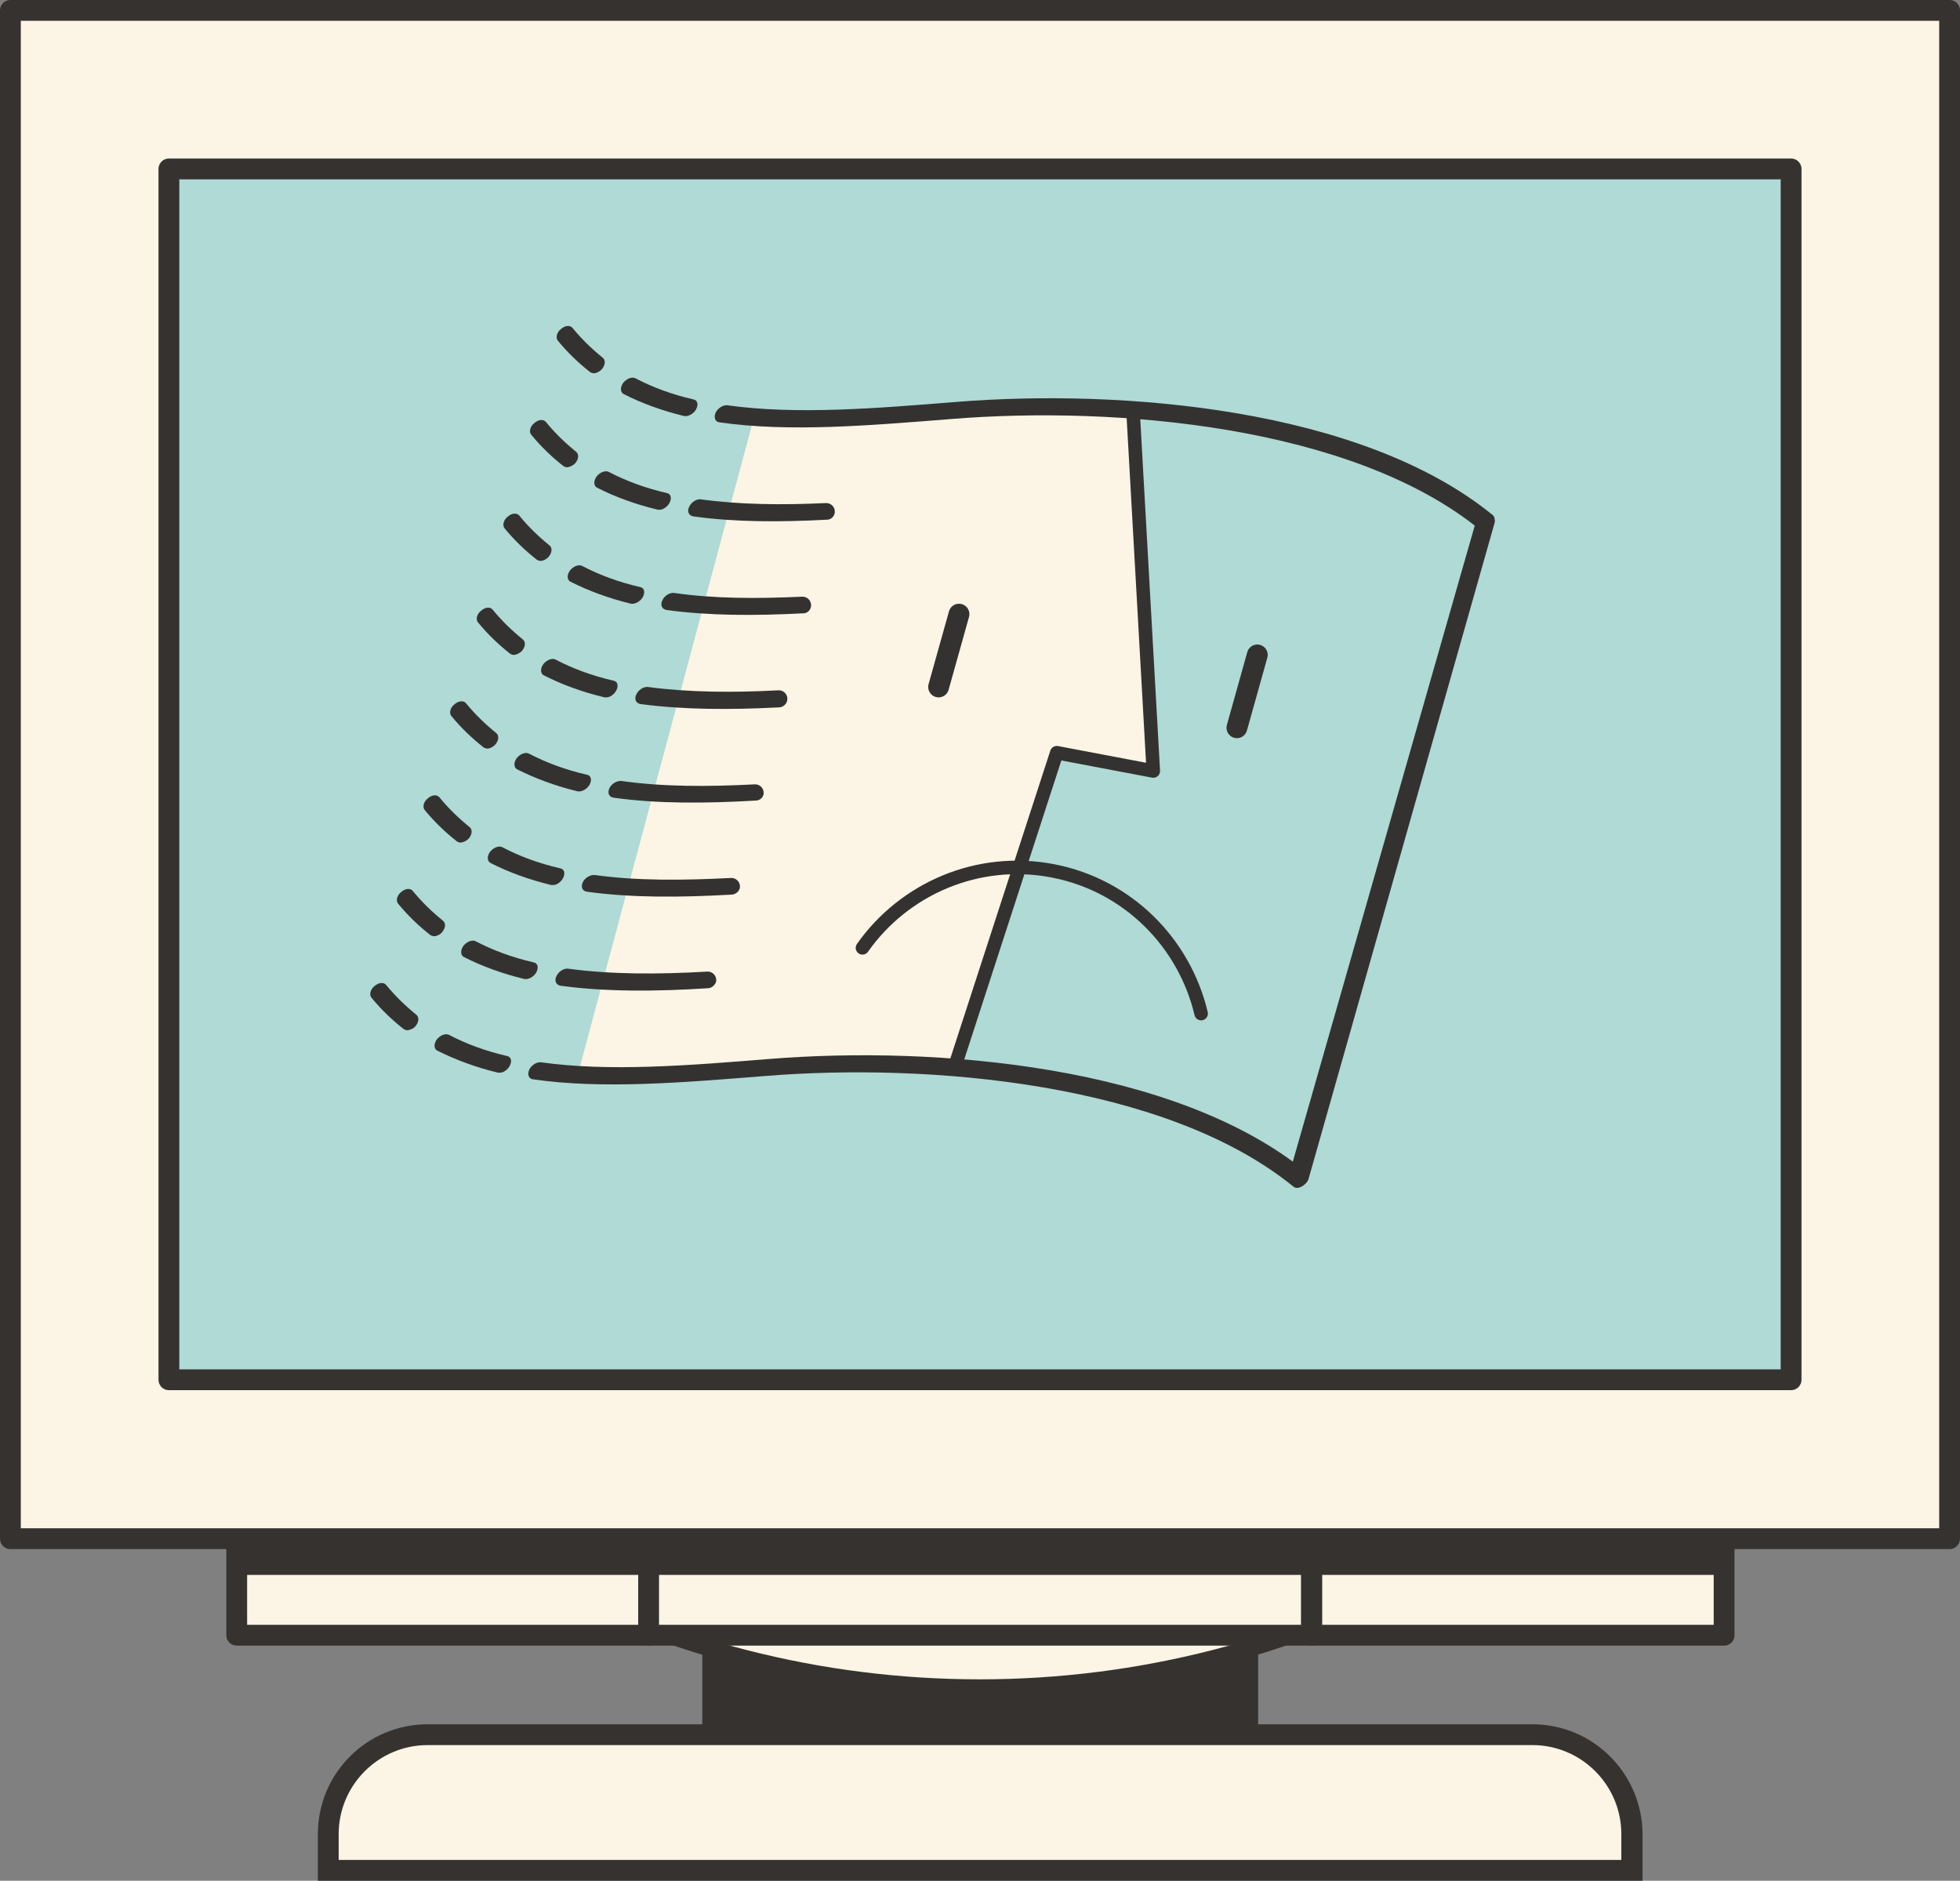 <?xml version="1.0" encoding="utf-8"?>
<!-- Generator: Adobe Illustrator 27.2.0, SVG Export Plug-In . SVG Version: 6.00 Build 0)  -->
<svg version="1.1" id="Ebene_2_00000175314760961293572050000018167245800329452676_"
	 xmlns="http://www.w3.org/2000/svg" xmlns:xlink="http://www.w3.org/1999/xlink" x="0px" y="0px" viewBox="0 0 471.1 452"
	 style="enable-background:new 0 0 471.1 452;" xml:space="preserve">
<rect x="0" y="0" width="471.1" height="452" fill="#808080" stroke="none"/>
<style type="text/css">
	.st0{fill:#353230;}
	.st1{fill:#FCF4E4;}
	.st2{fill:#FCF4E4;stroke:#353230;stroke-width:5;stroke-linecap:round;stroke-linejoin:round;}
	.st3{fill:#AFDAD6;stroke:#353230;stroke-width:5;stroke-linecap:round;stroke-linejoin:round;}
	.st4{fill:#343230;}
	.st5{fill:none;stroke:#343230;stroke-width:5;stroke-linecap:round;stroke-linejoin:round;stroke-miterlimit:10;}
	.st6{fill:none;stroke:#343230;stroke-width:3.25;stroke-linecap:round;stroke-linejoin:round;stroke-miterlimit:10;}
</style>
<g id="Ebene_3">
	<g>
		<g>
			<g>
				<rect x="168.8" y="383.4" class="st0" width="133.6" height="43.1"/>
				<g>
					<path class="st1" d="M78.9,449.5v-8.7c0-13.2,10.7-23.9,23.9-23.9h265.5c13.2,0,23.9,10.7,23.9,23.9v8.7H78.9z"/>
					<path class="st0" d="M368.3,419.4c11.8,0,21.4,9.6,21.4,21.4v6.2H81.4v-6.2c0-11.8,9.6-21.4,21.4-21.4H368.3 M368.3,414.4
						H102.8c-14.6,0-26.4,11.8-26.4,26.4V452h318.4v-11.2C394.7,426.2,382.9,414.4,368.3,414.4L368.3,414.4z"/>
				</g>
			</g>
			<g>
				<path class="st1" d="M235.6,405.5c-40.9,0-80.8-10.9-115.7-31.7h231.4C316.3,394.6,276.5,405.5,235.6,405.5L235.6,405.5z"/>
				<path class="st0" d="M343.7,375.9c-33,18.1-70.1,27.7-108.2,27.7s-75.1-9.5-108.2-27.7H343.7 M358.3,371.9L358.3,371.9
					L358.3,371.9z M358.3,371.9H112.8c35.5,22.6,77.6,35.7,122.8,35.7S322.9,394.4,358.3,371.9L358.3,371.9L358.3,371.9z"/>
			</g>
		</g>
		<g>
			<g>
				<rect x="56.9" y="364.1" class="st2" width="99.1" height="28.9"/>
				<rect x="315.3" y="364.1" class="st2" width="99.1" height="28.9"/>
				<rect x="155.9" y="364.1" class="st2" width="159.3" height="28.9"/>
			</g>
			<rect x="55.2" y="351.5" class="st0" width="360.8" height="27"/>
		</g>
		<rect x="2.5" y="2.5" class="st2" width="466.1" height="367.3"/>
		<rect x="40.6" y="40.6" class="st3" width="389.9" height="291"/>
	</g>
</g>
<g>
	<polyline class="st1" points="181.3,100 139,257.8 231.4,254.6 254,180.9 277.2,185.3 272,96.6 181.3,100 	"/>
	<g>
		<path class="st4" d="M98,247.6c-0.4,0-0.7-0.1-1-0.3c-2.8-2.2-5.4-4.7-7.7-7.5c-0.6-0.7-0.3-2,0.7-2.8c1-0.9,2.2-1,2.8-0.3
			c2.2,2.7,4.7,5.1,7.3,7.2c0.7,0.6,0.6,1.8-0.3,2.8C99.4,247.2,98.6,247.5,98,247.6z"/>
		<path class="st4" d="M120.2,257.8c-0.2,0-0.4,0-0.5,0c-5.4-1.3-10.2-3.1-14.6-5.3c-0.8-0.4-0.9-1.6-0.1-2.7c0.8-1,2.1-1.5,2.9-1.1
			c4.2,2.2,8.8,3.9,14,5.1c1,0.2,1.2,1.3,0.6,2.4C122,257.1,121,257.8,120.2,257.8z"/>
		<path class="st4" d="M311.9,285.5c-0.4,0-0.8-0.1-1-0.3c-30.7-25-87.6-29.8-127-26.6c-20.1,1.6-39.1,3.2-55.8,0.8
			c-1-0.1-1.4-1.2-0.9-2.3c0.5-1.1,1.8-1.9,2.8-1.8c16.4,2.3,35.2,0.8,55-0.8c40-3.2,97.5,1.5,129,27.2c0.7,0.6,0.6,1.8-0.3,2.8
			C313.2,285.1,312.5,285.4,311.9,285.5z"/>
	</g>
	<g>
		<path class="st4" d="M104.4,225c-0.4,0-0.7-0.1-1-0.3c-2.8-2.2-5.4-4.7-7.7-7.5c-0.6-0.7-0.3-2,0.7-2.8c1-0.9,2.2-1,2.8-0.3
			c2.2,2.7,4.7,5.1,7.3,7.2c0.7,0.6,0.6,1.8-0.3,2.8C105.8,224.6,105,225,104.4,225z"/>
		<path class="st4" d="M126.6,235.3c-0.2,0-0.4,0-0.5,0c-5.4-1.3-10.3-3.1-14.6-5.3c-0.8-0.4-0.9-1.6-0.1-2.7c0.8-1,2.1-1.5,2.9-1.1
			c4.2,2.2,8.8,3.9,14,5.1c1,0.2,1.2,1.3,0.6,2.4C128.4,234.6,127.4,235.2,126.6,235.3z"/>
	</g>
	<g>
		<path class="st4" d="M110.8,202.5c-0.4,0-0.7-0.1-1-0.3c-2.8-2.2-5.4-4.7-7.7-7.5c-0.6-0.7-0.3-2,0.7-2.8c1-0.9,2.2-1,2.8-0.3
			c2.2,2.7,4.7,5.1,7.3,7.2c0.7,0.6,0.6,1.8-0.3,2.8C112.1,202.1,111.4,202.4,110.8,202.5z"/>
		<path class="st4" d="M133,212.7c-0.2,0-0.4,0-0.5,0c-5.4-1.3-10.3-3.1-14.6-5.3c-0.8-0.4-0.9-1.6-0.1-2.7c0.8-1,2.1-1.5,2.9-1.1
			c4.2,2.2,8.8,3.9,14,5.1c1,0.2,1.2,1.3,0.6,2.4C134.8,212,133.8,212.7,133,212.7z"/>
	</g>
	<g>
		<path class="st4" d="M117.2,179.9c-0.4,0-0.7-0.1-1-0.3c-2.8-2.2-5.4-4.7-7.7-7.5c-0.6-0.7-0.3-2,0.7-2.8c1-0.9,2.2-1,2.8-0.3
			c2.2,2.7,4.7,5.1,7.3,7.2c0.7,0.6,0.6,1.8-0.3,2.8C118.5,179.5,117.8,179.9,117.2,179.9z"/>
		<path class="st4" d="M139.4,190.2c-0.2,0-0.4,0-0.5,0c-5.4-1.3-10.2-3.1-14.6-5.3c-0.8-0.4-0.9-1.6-0.1-2.7c0.8-1,2.1-1.5,2.9-1.1
			c4.2,2.2,8.8,3.9,14,5.1c1,0.2,1.2,1.3,0.6,2.4C141.2,189.5,140.2,190.1,139.4,190.2z"/>
	</g>
	<g>
		<path class="st4" d="M123.6,157.4c-0.4,0-0.7-0.1-1-0.3c-2.8-2.2-5.4-4.7-7.7-7.5c-0.6-0.7-0.3-2,0.7-2.8c1-0.9,2.2-1,2.8-0.3
			c2.2,2.7,4.7,5.1,7.3,7.2c0.7,0.6,0.6,1.8-0.3,2.8C124.9,157,124.2,157.3,123.6,157.4z"/>
		<path class="st4" d="M145.8,167.6c-0.2,0-0.4,0-0.5,0c-5.4-1.3-10.3-3.1-14.6-5.3c-0.8-0.4-0.9-1.6-0.1-2.7c0.8-1,2.1-1.5,2.9-1.1
			c4.2,2.2,8.8,3.9,14,5.1c1,0.2,1.2,1.3,0.6,2.4C147.6,166.9,146.6,167.6,145.8,167.6z"/>
	</g>
	<g>
		<path class="st4" d="M130,134.8c-0.4,0-0.7-0.1-1-0.3c-2.8-2.2-5.4-4.7-7.7-7.5c-0.6-0.7-0.3-2,0.7-2.8c1-0.9,2.2-1,2.8-0.3
			c2.2,2.7,4.7,5.1,7.3,7.2c0.7,0.6,0.6,1.8-0.3,2.8C131.3,134.4,130.6,134.8,130,134.8z"/>
		<path class="st4" d="M152.2,145.1c-0.2,0-0.4,0-0.5,0c-5.4-1.3-10.2-3.1-14.6-5.3c-0.8-0.4-0.9-1.6-0.1-2.7c0.8-1,2.1-1.5,2.9-1.1
			c4.2,2.2,8.8,3.9,14,5.1c1,0.2,1.2,1.3,0.6,2.4C154,144.4,153,145,152.2,145.1z"/>
	</g>
	<g>
		<path class="st4" d="M136.4,112.3c-0.4,0-0.7-0.1-1-0.3c-2.8-2.2-5.4-4.7-7.7-7.5c-0.6-0.7-0.3-2,0.7-2.8c1-0.9,2.2-1,2.8-0.3
			c2.2,2.7,4.7,5.1,7.3,7.2c0.7,0.6,0.6,1.8-0.3,2.8C137.7,111.9,137,112.2,136.4,112.3z"/>
		<path class="st4" d="M158.6,122.5c-0.2,0-0.4,0-0.5,0c-5.4-1.3-10.3-3.1-14.6-5.3c-0.8-0.4-0.9-1.6-0.1-2.7c0.8-1,2.1-1.5,2.9-1.1
			c4.2,2.2,8.8,3.9,14,5.1c1,0.2,1.2,1.3,0.6,2.4C160.4,121.8,159.4,122.5,158.6,122.5z"/>
	</g>
	<g>
		<path class="st4" d="M142.8,89.7c-0.4,0-0.7-0.1-1-0.3c-2.8-2.2-5.4-4.7-7.7-7.5c-0.6-0.7-0.3-2,0.7-2.8c1-0.9,2.2-1,2.8-0.3
			c2.2,2.7,4.7,5.1,7.3,7.2c0.7,0.6,0.6,1.8-0.3,2.8C144.1,89.3,143.4,89.7,142.8,89.7z"/>
		<path class="st4" d="M165,100c-0.2,0-0.4,0-0.5,0c-5.4-1.3-10.3-3.1-14.6-5.3c-0.8-0.4-0.9-1.6-0.1-2.7c0.8-1,2.1-1.5,2.9-1.1
			c4.2,2.2,8.8,3.9,14,5.1c1,0.2,1.2,1.3,0.6,2.4C166.8,99.3,165.8,99.9,165,100z"/>
		<path class="st4" d="M356.7,127.6c-0.4,0-0.8-0.1-1-0.3c-30.7-25-87.6-29.8-127-26.6c-20.1,1.6-39.1,3.2-55.8,0.8
			c-1-0.1-1.4-1.2-0.9-2.3c0.5-1.1,1.8-1.9,2.8-1.8c16.4,2.3,35.2,0.8,55-0.8c40-3.2,97.5,1.5,129,27.2c0.7,0.6,0.6,1.8-0.3,2.8
			C358,127.2,357.3,127.6,356.7,127.6z"/>
	</g>
	<path class="st4" d="M177.8,213.5c0.3-1.3-0.7-2.5-2-2.5c-11.7,0.6-22.7,0.7-32.8-0.7c-1-0.1-2.2,0.5-2.8,1.5
		c-0.7,1.2-0.3,2.3,0.8,2.5c10.8,1.5,22.6,1.4,35,0.7C176.8,214.9,177.6,214.3,177.8,213.5L177.8,213.5z"/>
	<path class="st4" d="M189.2,168.4L189.2,168.4c0.3-1.3-0.7-2.5-2-2.5c-11.2,0.6-21.8,0.5-31.5-0.8c-1-0.1-2.3,0.7-2.8,1.9
		c-0.5,1.1,0,2,1,2.2c10.4,1.4,21.7,1.4,33.5,0.8C188.2,169.9,189,169.3,189.2,168.4z"/>
	<path class="st4" d="M194.9,145.9L194.9,145.9c0.3-1.3-0.7-2.5-2-2.5c-10.9,0.5-21.3,0.5-30.9-0.9c-1.1-0.1-2.4,0.7-2.9,2
		c-0.4,1.1,0.1,1.9,1.1,2.1c10.2,1.4,21.2,1.4,32.9,0.8C193.9,147.4,194.7,146.8,194.9,145.9z"/>
	<path class="st4" d="M311.5,285l0.1-1.5c-1.3-0.4-2.1-0.2-1.7-1.4l44.6-155.9c0.4-1.3,1.8-3.6,3.1-3.3l-0.1,1.6
		c1.3,0.4,2.1,0,1.7,1.3l-44.7,157.6C314.1,284.6,312.7,285.4,311.5,285z"/>
	<line class="st5" x1="297.3" y1="174.9" x2="302.2" y2="157.4"/>
	<line class="st5" x1="225.6" y1="165.1" x2="230.5" y2="147.6"/>
	<path class="st4" d="M200.6,123.4L200.6,123.4c0.3-1.3-0.7-2.5-2-2.5c-10.7,0.5-20.8,0.4-30.2-0.9c-1-0.1-2.3,0.7-2.8,1.9
		c-0.5,1.1,0,2,1,2.2c10,1.4,20.8,1.4,32.2,0.8C199.6,124.9,200.4,124.3,200.6,123.4z"/>
	<path class="st4" d="M183.5,191c0.3-1.3-0.7-2.5-2-2.5c-11.4,0.6-22.2,0.6-32.1-0.8c-1-0.1-2.2,0.5-2.8,1.5
		c-0.7,1.2-0.3,2.3,0.8,2.5c10.6,1.5,22.2,1.4,34.3,0.7C182.5,192.4,183.3,191.8,183.5,191L183.5,191z"/>
	<path class="st4" d="M172.1,236c0.3-1.3-0.7-2.5-2-2.5c-11.9,0.7-23.3,0.7-33.6-0.7c-1-0.1-2.3,0.7-2.8,1.9c-0.5,1.1,0,2,1,2.2
		c11,1.5,23,1.4,35.6,0.6C171.1,237.4,171.8,236.8,172.1,236L172.1,236z"/>
	<polyline class="st6" points="272.4,100 277.2,185.3 254,180.9 229.7,255.7 	"/>
	<g>
		<path class="st6" d="M288.7,243.6c-4-16.9-17.5-30.8-35.6-34.3s-35.8,4.3-45.8,18.5"/>
	</g>
</g>
</svg>
